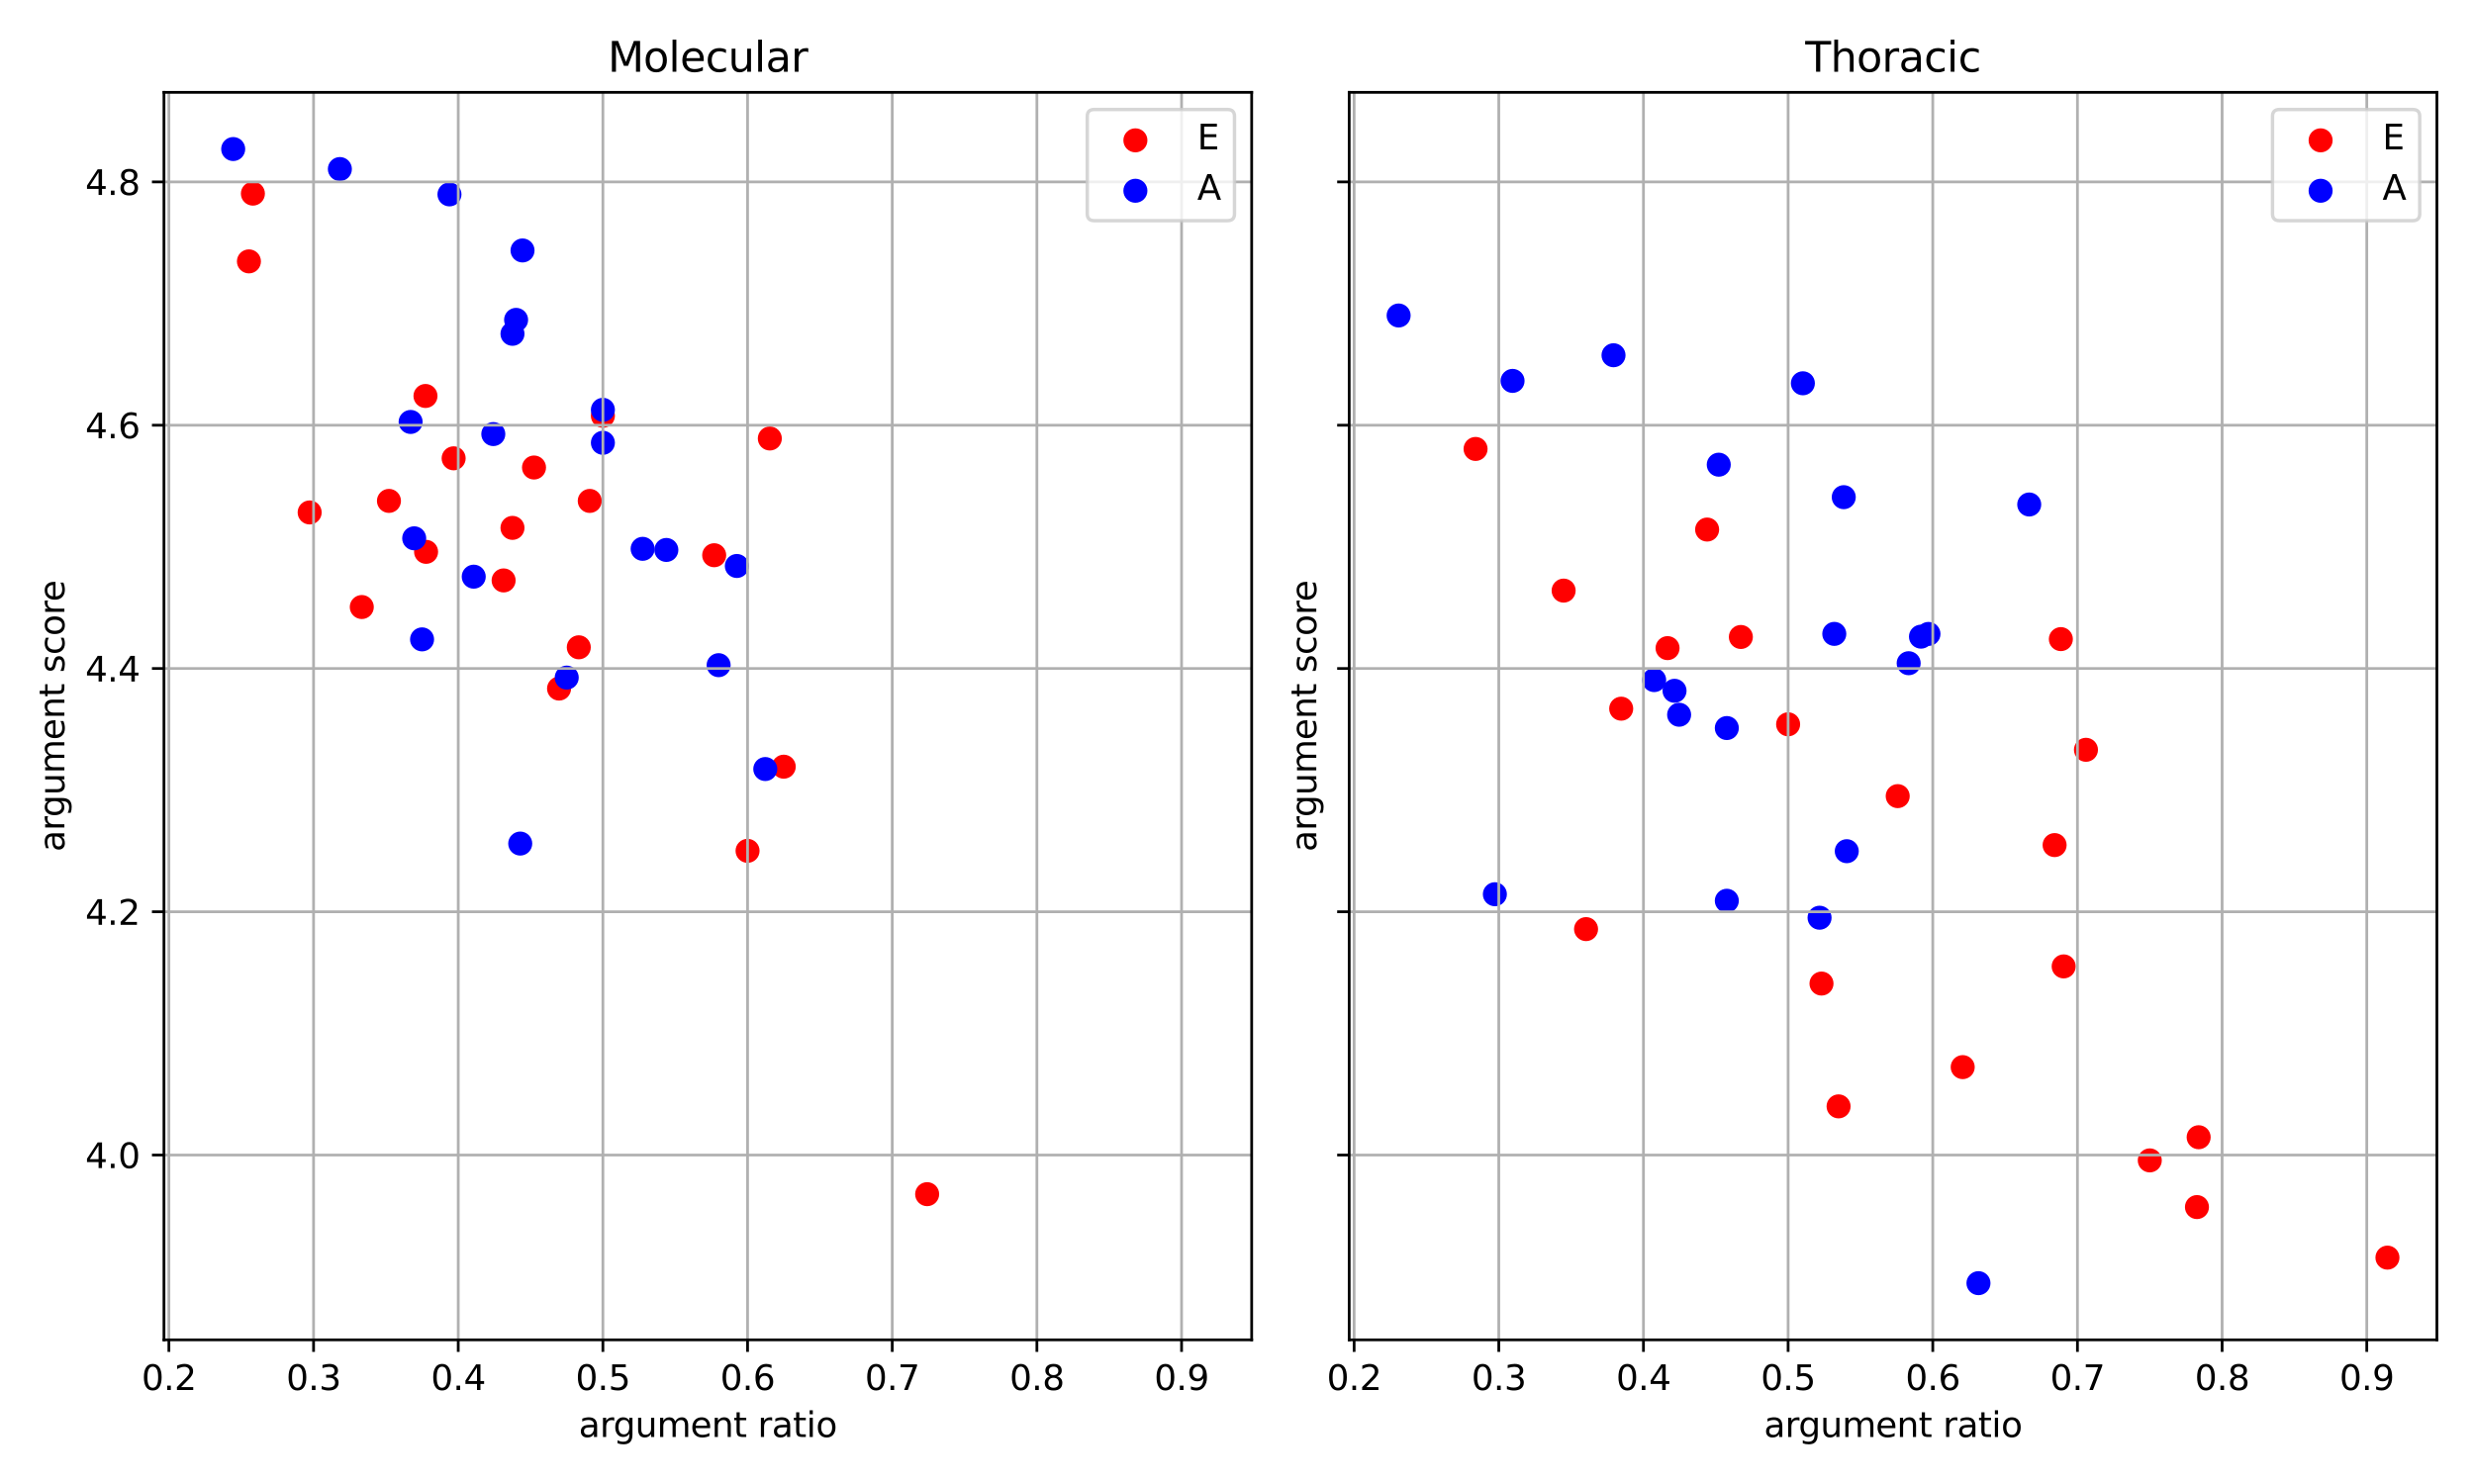 <?xml version="1.0" encoding="utf-8" standalone="no"?>
<!DOCTYPE svg PUBLIC "-//W3C//DTD SVG 1.1//EN"
  "http://www.w3.org/Graphics/SVG/1.1/DTD/svg11.dtd">
<svg xmlns:xlink="http://www.w3.org/1999/xlink" width="720pt" height="432pt" viewBox="0 0 720 432" xmlns="http://www.w3.org/2000/svg" version="1.1">
 <defs>
  <style type="text/css">*{stroke-linejoin: round; stroke-linecap: butt}</style>
 </defs>
 <g id="figure_1">
  <g id="patch_1">
   <path d="M 0 432 
L 720 432 
L 720 0 
L 0 0 
z
" style="fill: #ffffff"/>
  </g>
  <g id="axes_1">
   <g id="patch_2">
    <path d="M 47.72 390.04 
L 364.27 390.04 
L 364.27 26.88 
L 47.72 26.88 
z
" style="fill: #ffffff"/>
   </g>
   <g id="PathCollection_1">
    <defs>
     <path id="mf323076f69" d="M 0 3 
C 0.796 3 1.559 2.684 2.121 2.121 
C 2.684 1.559 3 0.796 3 0 
C 3 -0.796 2.684 -1.559 2.121 -2.121 
C 1.559 -2.684 0.796 -3 0 -3 
C -0.796 -3 -1.559 -2.684 -2.121 -2.121 
C -2.684 -1.559 -3 -0.796 -3 0 
C -3 0.796 -2.684 1.559 -2.121 2.121 
C -1.559 2.684 -0.796 3 0 3 
z
" style="stroke: #ff0000"/>
    </defs>
    <g clip-path="url(#p9d2ea38467)">
     <use xlink:href="#mf323076f69" x="72.445" y="76.09" style="fill: #ff0000; stroke: #ff0000"/>
     <use xlink:href="#mf323076f69" x="171.632" y="145.82" style="fill: #ff0000; stroke: #ff0000"/>
     <use xlink:href="#mf323076f69" x="113.196" y="145.815" style="fill: #ff0000; stroke: #ff0000"/>
     <use xlink:href="#mf323076f69" x="217.561" y="247.686" style="fill: #ff0000; stroke: #ff0000"/>
     <use xlink:href="#mf323076f69" x="162.702" y="200.447" style="fill: #ff0000; stroke: #ff0000"/>
     <use xlink:href="#mf323076f69" x="146.566" y="168.964" style="fill: #ff0000; stroke: #ff0000"/>
     <use xlink:href="#mf323076f69" x="73.6" y="56.365" style="fill: #ff0000; stroke: #ff0000"/>
     <use xlink:href="#mf323076f69" x="207.846" y="161.629" style="fill: #ff0000; stroke: #ff0000"/>
     <use xlink:href="#mf323076f69" x="224.039" y="127.645" style="fill: #ff0000; stroke: #ff0000"/>
     <use xlink:href="#mf323076f69" x="269.826" y="347.628" style="fill: #ff0000; stroke: #ff0000"/>
     <use xlink:href="#mf323076f69" x="124.002" y="160.643" style="fill: #ff0000; stroke: #ff0000"/>
     <use xlink:href="#mf323076f69" x="132.021" y="133.419" style="fill: #ff0000; stroke: #ff0000"/>
     <use xlink:href="#mf323076f69" x="149.146" y="153.669" style="fill: #ff0000; stroke: #ff0000"/>
     <use xlink:href="#mf323076f69" x="228.087" y="223.187" style="fill: #ff0000; stroke: #ff0000"/>
     <use xlink:href="#mf323076f69" x="155.411" y="136.095" style="fill: #ff0000; stroke: #ff0000"/>
     <use xlink:href="#mf323076f69" x="90.118" y="149.174" style="fill: #ff0000; stroke: #ff0000"/>
     <use xlink:href="#mf323076f69" x="175.46" y="121.04" style="fill: #ff0000; stroke: #ff0000"/>
     <use xlink:href="#mf323076f69" x="123.825" y="115.27" style="fill: #ff0000; stroke: #ff0000"/>
     <use xlink:href="#mf323076f69" x="105.29" y="176.71" style="fill: #ff0000; stroke: #ff0000"/>
     <use xlink:href="#mf323076f69" x="168.443" y="188.433" style="fill: #ff0000; stroke: #ff0000"/>
    </g>
   </g>
   <g id="PathCollection_2">
    <defs>
     <path id="mbb4c4a9ff7" d="M 0 3 
C 0.796 3 1.559 2.684 2.121 2.121 
C 2.684 1.559 3 0.796 3 0 
C 3 -0.796 2.684 -1.559 2.121 -2.121 
C 1.559 -2.684 0.796 -3 0 -3 
C -0.796 -3 -1.559 -2.684 -2.121 -2.121 
C -2.684 -1.559 -3 -0.796 -3 0 
C -3 0.796 -2.684 1.559 -2.121 2.121 
C -1.559 2.684 -0.796 3 0 3 
z
" style="stroke: #0000ff"/>
    </defs>
    <g clip-path="url(#p9d2ea38467)">
     <use xlink:href="#mbb4c4a9ff7" x="209.141" y="193.635" style="fill: #0000ff; stroke: #0000ff"/>
     <use xlink:href="#mbb4c4a9ff7" x="137.869" y="167.873" style="fill: #0000ff; stroke: #0000ff"/>
     <use xlink:href="#mbb4c4a9ff7" x="222.717" y="223.871" style="fill: #0000ff; stroke: #0000ff"/>
     <use xlink:href="#mbb4c4a9ff7" x="150.199" y="93.116" style="fill: #0000ff; stroke: #0000ff"/>
     <use xlink:href="#mbb4c4a9ff7" x="152.07" y="72.908" style="fill: #0000ff; stroke: #0000ff"/>
     <use xlink:href="#mbb4c4a9ff7" x="122.832" y="186.126" style="fill: #0000ff; stroke: #0000ff"/>
     <use xlink:href="#mbb4c4a9ff7" x="149.146" y="97.176" style="fill: #0000ff; stroke: #0000ff"/>
     <use xlink:href="#mbb4c4a9ff7" x="98.911" y="49.21" style="fill: #0000ff; stroke: #0000ff"/>
     <use xlink:href="#mbb4c4a9ff7" x="119.502" y="122.832" style="fill: #0000ff; stroke: #0000ff"/>
     <use xlink:href="#mbb4c4a9ff7" x="193.925" y="160.093" style="fill: #0000ff; stroke: #0000ff"/>
     <use xlink:href="#mbb4c4a9ff7" x="175.46" y="128.9" style="fill: #0000ff; stroke: #0000ff"/>
     <use xlink:href="#mbb4c4a9ff7" x="130.806" y="56.585" style="fill: #0000ff; stroke: #0000ff"/>
     <use xlink:href="#mbb4c4a9ff7" x="67.866" y="43.387" style="fill: #0000ff; stroke: #0000ff"/>
     <use xlink:href="#mbb4c4a9ff7" x="151.401" y="245.568" style="fill: #0000ff; stroke: #0000ff"/>
     <use xlink:href="#mbb4c4a9ff7" x="214.443" y="164.762" style="fill: #0000ff; stroke: #0000ff"/>
     <use xlink:href="#mbb4c4a9ff7" x="187.026" y="159.766" style="fill: #0000ff; stroke: #0000ff"/>
     <use xlink:href="#mbb4c4a9ff7" x="143.564" y="126.363" style="fill: #0000ff; stroke: #0000ff"/>
     <use xlink:href="#mbb4c4a9ff7" x="175.46" y="119.301" style="fill: #0000ff; stroke: #0000ff"/>
     <use xlink:href="#mbb4c4a9ff7" x="164.934" y="197.251" style="fill: #0000ff; stroke: #0000ff"/>
     <use xlink:href="#mbb4c4a9ff7" x="120.544" y="156.705" style="fill: #0000ff; stroke: #0000ff"/>
    </g>
   </g>
   <g id="matplotlib.axis_1">
    <g id="xtick_1">
     <g id="line2d_1">
      <path d="M 49.154 390.04 
L 49.154 26.88 
" clip-path="url(#p9d2ea38467)" style="fill: none; stroke: #b0b0b0; stroke-width: 0.8; stroke-linecap: square"/>
     </g>
     <g id="line2d_2">
      <defs>
       <path id="m415715862a" d="M 0 0 
L 0 3.5 
" style="stroke: #000000; stroke-width: 0.8"/>
      </defs>
      <g>
       <use xlink:href="#m415715862a" x="49.154" y="390.04" style="stroke: #000000; stroke-width: 0.8"/>
      </g>
     </g>
     <g id="text_1">
      <!-- 0.2 -->
      <g transform="translate(41.203 404.638) scale(0.1 -0.1)">
       <defs>
        <path id="DejaVuSans-30" d="M 2034 4250 
Q 1547 4250 1301 3770 
Q 1056 3291 1056 2328 
Q 1056 1369 1301 889 
Q 1547 409 2034 409 
Q 2525 409 2770 889 
Q 3016 1369 3016 2328 
Q 3016 3291 2770 3770 
Q 2525 4250 2034 4250 
z
M 2034 4750 
Q 2819 4750 3233 4129 
Q 3647 3509 3647 2328 
Q 3647 1150 3233 529 
Q 2819 -91 2034 -91 
Q 1250 -91 836 529 
Q 422 1150 422 2328 
Q 422 3509 836 4129 
Q 1250 4750 2034 4750 
z
" transform="scale(0.016)"/>
        <path id="DejaVuSans-2e" d="M 684 794 
L 1344 794 
L 1344 0 
L 684 0 
L 684 794 
z
" transform="scale(0.016)"/>
        <path id="DejaVuSans-32" d="M 1228 531 
L 3431 531 
L 3431 0 
L 469 0 
L 469 531 
Q 828 903 1448 1529 
Q 2069 2156 2228 2338 
Q 2531 2678 2651 2914 
Q 2772 3150 2772 3378 
Q 2772 3750 2511 3984 
Q 2250 4219 1831 4219 
Q 1534 4219 1204 4116 
Q 875 4013 500 3803 
L 500 4441 
Q 881 4594 1212 4672 
Q 1544 4750 1819 4750 
Q 2544 4750 2975 4387 
Q 3406 4025 3406 3419 
Q 3406 3131 3298 2873 
Q 3191 2616 2906 2266 
Q 2828 2175 2409 1742 
Q 1991 1309 1228 531 
z
" transform="scale(0.016)"/>
       </defs>
       <use xlink:href="#DejaVuSans-30"/>
       <use xlink:href="#DejaVuSans-2e" transform="translate(63.623 0)"/>
       <use xlink:href="#DejaVuSans-32" transform="translate(95.41 0)"/>
      </g>
     </g>
    </g>
    <g id="xtick_2">
     <g id="line2d_3">
      <path d="M 91.256 390.04 
L 91.256 26.88 
" clip-path="url(#p9d2ea38467)" style="fill: none; stroke: #b0b0b0; stroke-width: 0.8; stroke-linecap: square"/>
     </g>
     <g id="line2d_4">
      <g>
       <use xlink:href="#m415715862a" x="91.256" y="390.04" style="stroke: #000000; stroke-width: 0.8"/>
      </g>
     </g>
     <g id="text_2">
      <!-- 0.3 -->
      <g transform="translate(83.304 404.638) scale(0.1 -0.1)">
       <defs>
        <path id="DejaVuSans-33" d="M 2597 2516 
Q 3050 2419 3304 2112 
Q 3559 1806 3559 1356 
Q 3559 666 3084 287 
Q 2609 -91 1734 -91 
Q 1441 -91 1130 -33 
Q 819 25 488 141 
L 488 750 
Q 750 597 1062 519 
Q 1375 441 1716 441 
Q 2309 441 2620 675 
Q 2931 909 2931 1356 
Q 2931 1769 2642 2001 
Q 2353 2234 1838 2234 
L 1294 2234 
L 1294 2753 
L 1863 2753 
Q 2328 2753 2575 2939 
Q 2822 3125 2822 3475 
Q 2822 3834 2567 4026 
Q 2313 4219 1838 4219 
Q 1578 4219 1281 4162 
Q 984 4106 628 3988 
L 628 4550 
Q 988 4650 1302 4700 
Q 1616 4750 1894 4750 
Q 2613 4750 3031 4423 
Q 3450 4097 3450 3541 
Q 3450 3153 3228 2886 
Q 3006 2619 2597 2516 
z
" transform="scale(0.016)"/>
       </defs>
       <use xlink:href="#DejaVuSans-30"/>
       <use xlink:href="#DejaVuSans-2e" transform="translate(63.623 0)"/>
       <use xlink:href="#DejaVuSans-33" transform="translate(95.41 0)"/>
      </g>
     </g>
    </g>
    <g id="xtick_3">
     <g id="line2d_5">
      <path d="M 133.358 390.04 
L 133.358 26.88 
" clip-path="url(#p9d2ea38467)" style="fill: none; stroke: #b0b0b0; stroke-width: 0.8; stroke-linecap: square"/>
     </g>
     <g id="line2d_6">
      <g>
       <use xlink:href="#m415715862a" x="133.358" y="390.04" style="stroke: #000000; stroke-width: 0.8"/>
      </g>
     </g>
     <g id="text_3">
      <!-- 0.4 -->
      <g transform="translate(125.406 404.638) scale(0.1 -0.1)">
       <defs>
        <path id="DejaVuSans-34" d="M 2419 4116 
L 825 1625 
L 2419 1625 
L 2419 4116 
z
M 2253 4666 
L 3047 4666 
L 3047 1625 
L 3713 1625 
L 3713 1100 
L 3047 1100 
L 3047 0 
L 2419 0 
L 2419 1100 
L 313 1100 
L 313 1709 
L 2253 4666 
z
" transform="scale(0.016)"/>
       </defs>
       <use xlink:href="#DejaVuSans-30"/>
       <use xlink:href="#DejaVuSans-2e" transform="translate(63.623 0)"/>
       <use xlink:href="#DejaVuSans-34" transform="translate(95.41 0)"/>
      </g>
     </g>
    </g>
    <g id="xtick_4">
     <g id="line2d_7">
      <path d="M 175.46 390.04 
L 175.46 26.88 
" clip-path="url(#p9d2ea38467)" style="fill: none; stroke: #b0b0b0; stroke-width: 0.8; stroke-linecap: square"/>
     </g>
     <g id="line2d_8">
      <g>
       <use xlink:href="#m415715862a" x="175.46" y="390.04" style="stroke: #000000; stroke-width: 0.8"/>
      </g>
     </g>
     <g id="text_4">
      <!-- 0.5 -->
      <g transform="translate(167.508 404.638) scale(0.1 -0.1)">
       <defs>
        <path id="DejaVuSans-35" d="M 691 4666 
L 3169 4666 
L 3169 4134 
L 1269 4134 
L 1269 2991 
Q 1406 3038 1543 3061 
Q 1681 3084 1819 3084 
Q 2600 3084 3056 2656 
Q 3513 2228 3513 1497 
Q 3513 744 3044 326 
Q 2575 -91 1722 -91 
Q 1428 -91 1123 -41 
Q 819 9 494 109 
L 494 744 
Q 775 591 1075 516 
Q 1375 441 1709 441 
Q 2250 441 2565 725 
Q 2881 1009 2881 1497 
Q 2881 1984 2565 2268 
Q 2250 2553 1709 2553 
Q 1456 2553 1204 2497 
Q 953 2441 691 2322 
L 691 4666 
z
" transform="scale(0.016)"/>
       </defs>
       <use xlink:href="#DejaVuSans-30"/>
       <use xlink:href="#DejaVuSans-2e" transform="translate(63.623 0)"/>
       <use xlink:href="#DejaVuSans-35" transform="translate(95.41 0)"/>
      </g>
     </g>
    </g>
    <g id="xtick_5">
     <g id="line2d_9">
      <path d="M 217.561 390.04 
L 217.561 26.88 
" clip-path="url(#p9d2ea38467)" style="fill: none; stroke: #b0b0b0; stroke-width: 0.8; stroke-linecap: square"/>
     </g>
     <g id="line2d_10">
      <g>
       <use xlink:href="#m415715862a" x="217.561" y="390.04" style="stroke: #000000; stroke-width: 0.8"/>
      </g>
     </g>
     <g id="text_5">
      <!-- 0.6 -->
      <g transform="translate(209.61 404.638) scale(0.1 -0.1)">
       <defs>
        <path id="DejaVuSans-36" d="M 2113 2584 
Q 1688 2584 1439 2293 
Q 1191 2003 1191 1497 
Q 1191 994 1439 701 
Q 1688 409 2113 409 
Q 2538 409 2786 701 
Q 3034 994 3034 1497 
Q 3034 2003 2786 2293 
Q 2538 2584 2113 2584 
z
M 3366 4563 
L 3366 3988 
Q 3128 4100 2886 4159 
Q 2644 4219 2406 4219 
Q 1781 4219 1451 3797 
Q 1122 3375 1075 2522 
Q 1259 2794 1537 2939 
Q 1816 3084 2150 3084 
Q 2853 3084 3261 2657 
Q 3669 2231 3669 1497 
Q 3669 778 3244 343 
Q 2819 -91 2113 -91 
Q 1303 -91 875 529 
Q 447 1150 447 2328 
Q 447 3434 972 4092 
Q 1497 4750 2381 4750 
Q 2619 4750 2861 4703 
Q 3103 4656 3366 4563 
z
" transform="scale(0.016)"/>
       </defs>
       <use xlink:href="#DejaVuSans-30"/>
       <use xlink:href="#DejaVuSans-2e" transform="translate(63.623 0)"/>
       <use xlink:href="#DejaVuSans-36" transform="translate(95.41 0)"/>
      </g>
     </g>
    </g>
    <g id="xtick_6">
     <g id="line2d_11">
      <path d="M 259.663 390.04 
L 259.663 26.88 
" clip-path="url(#p9d2ea38467)" style="fill: none; stroke: #b0b0b0; stroke-width: 0.8; stroke-linecap: square"/>
     </g>
     <g id="line2d_12">
      <g>
       <use xlink:href="#m415715862a" x="259.663" y="390.04" style="stroke: #000000; stroke-width: 0.8"/>
      </g>
     </g>
     <g id="text_6">
      <!-- 0.7 -->
      <g transform="translate(251.712 404.638) scale(0.1 -0.1)">
       <defs>
        <path id="DejaVuSans-37" d="M 525 4666 
L 3525 4666 
L 3525 4397 
L 1831 0 
L 1172 0 
L 2766 4134 
L 525 4134 
L 525 4666 
z
" transform="scale(0.016)"/>
       </defs>
       <use xlink:href="#DejaVuSans-30"/>
       <use xlink:href="#DejaVuSans-2e" transform="translate(63.623 0)"/>
       <use xlink:href="#DejaVuSans-37" transform="translate(95.41 0)"/>
      </g>
     </g>
    </g>
    <g id="xtick_7">
     <g id="line2d_13">
      <path d="M 301.765 390.04 
L 301.765 26.88 
" clip-path="url(#p9d2ea38467)" style="fill: none; stroke: #b0b0b0; stroke-width: 0.8; stroke-linecap: square"/>
     </g>
     <g id="line2d_14">
      <g>
       <use xlink:href="#m415715862a" x="301.765" y="390.04" style="stroke: #000000; stroke-width: 0.8"/>
      </g>
     </g>
     <g id="text_7">
      <!-- 0.8 -->
      <g transform="translate(293.813 404.638) scale(0.1 -0.1)">
       <defs>
        <path id="DejaVuSans-38" d="M 2034 2216 
Q 1584 2216 1326 1975 
Q 1069 1734 1069 1313 
Q 1069 891 1326 650 
Q 1584 409 2034 409 
Q 2484 409 2743 651 
Q 3003 894 3003 1313 
Q 3003 1734 2745 1975 
Q 2488 2216 2034 2216 
z
M 1403 2484 
Q 997 2584 770 2862 
Q 544 3141 544 3541 
Q 544 4100 942 4425 
Q 1341 4750 2034 4750 
Q 2731 4750 3128 4425 
Q 3525 4100 3525 3541 
Q 3525 3141 3298 2862 
Q 3072 2584 2669 2484 
Q 3125 2378 3379 2068 
Q 3634 1759 3634 1313 
Q 3634 634 3220 271 
Q 2806 -91 2034 -91 
Q 1263 -91 848 271 
Q 434 634 434 1313 
Q 434 1759 690 2068 
Q 947 2378 1403 2484 
z
M 1172 3481 
Q 1172 3119 1398 2916 
Q 1625 2713 2034 2713 
Q 2441 2713 2670 2916 
Q 2900 3119 2900 3481 
Q 2900 3844 2670 4047 
Q 2441 4250 2034 4250 
Q 1625 4250 1398 4047 
Q 1172 3844 1172 3481 
z
" transform="scale(0.016)"/>
       </defs>
       <use xlink:href="#DejaVuSans-30"/>
       <use xlink:href="#DejaVuSans-2e" transform="translate(63.623 0)"/>
       <use xlink:href="#DejaVuSans-38" transform="translate(95.41 0)"/>
      </g>
     </g>
    </g>
    <g id="xtick_8">
     <g id="line2d_15">
      <path d="M 343.867 390.04 
L 343.867 26.88 
" clip-path="url(#p9d2ea38467)" style="fill: none; stroke: #b0b0b0; stroke-width: 0.8; stroke-linecap: square"/>
     </g>
     <g id="line2d_16">
      <g>
       <use xlink:href="#m415715862a" x="343.867" y="390.04" style="stroke: #000000; stroke-width: 0.8"/>
      </g>
     </g>
     <g id="text_8">
      <!-- 0.9 -->
      <g transform="translate(335.915 404.638) scale(0.1 -0.1)">
       <defs>
        <path id="DejaVuSans-39" d="M 703 97 
L 703 672 
Q 941 559 1184 500 
Q 1428 441 1663 441 
Q 2288 441 2617 861 
Q 2947 1281 2994 2138 
Q 2813 1869 2534 1725 
Q 2256 1581 1919 1581 
Q 1219 1581 811 2004 
Q 403 2428 403 3163 
Q 403 3881 828 4315 
Q 1253 4750 1959 4750 
Q 2769 4750 3195 4129 
Q 3622 3509 3622 2328 
Q 3622 1225 3098 567 
Q 2575 -91 1691 -91 
Q 1453 -91 1209 -44 
Q 966 3 703 97 
z
M 1959 2075 
Q 2384 2075 2632 2365 
Q 2881 2656 2881 3163 
Q 2881 3666 2632 3958 
Q 2384 4250 1959 4250 
Q 1534 4250 1286 3958 
Q 1038 3666 1038 3163 
Q 1038 2656 1286 2365 
Q 1534 2075 1959 2075 
z
" transform="scale(0.016)"/>
       </defs>
       <use xlink:href="#DejaVuSans-30"/>
       <use xlink:href="#DejaVuSans-2e" transform="translate(63.623 0)"/>
       <use xlink:href="#DejaVuSans-39" transform="translate(95.41 0)"/>
      </g>
     </g>
    </g>
    <g id="text_9">
     <!-- argument ratio -->
     <g transform="translate(168.427 418.317) scale(0.1 -0.1)">
      <defs>
       <path id="DejaVuSans-61" d="M 2194 1759 
Q 1497 1759 1228 1600 
Q 959 1441 959 1056 
Q 959 750 1161 570 
Q 1363 391 1709 391 
Q 2188 391 2477 730 
Q 2766 1069 2766 1631 
L 2766 1759 
L 2194 1759 
z
M 3341 1997 
L 3341 0 
L 2766 0 
L 2766 531 
Q 2569 213 2275 61 
Q 1981 -91 1556 -91 
Q 1019 -91 701 211 
Q 384 513 384 1019 
Q 384 1609 779 1909 
Q 1175 2209 1959 2209 
L 2766 2209 
L 2766 2266 
Q 2766 2663 2505 2880 
Q 2244 3097 1772 3097 
Q 1472 3097 1187 3025 
Q 903 2953 641 2809 
L 641 3341 
Q 956 3463 1253 3523 
Q 1550 3584 1831 3584 
Q 2591 3584 2966 3190 
Q 3341 2797 3341 1997 
z
" transform="scale(0.016)"/>
       <path id="DejaVuSans-72" d="M 2631 2963 
Q 2534 3019 2420 3045 
Q 2306 3072 2169 3072 
Q 1681 3072 1420 2755 
Q 1159 2438 1159 1844 
L 1159 0 
L 581 0 
L 581 3500 
L 1159 3500 
L 1159 2956 
Q 1341 3275 1631 3429 
Q 1922 3584 2338 3584 
Q 2397 3584 2469 3576 
Q 2541 3569 2628 3553 
L 2631 2963 
z
" transform="scale(0.016)"/>
       <path id="DejaVuSans-67" d="M 2906 1791 
Q 2906 2416 2648 2759 
Q 2391 3103 1925 3103 
Q 1463 3103 1205 2759 
Q 947 2416 947 1791 
Q 947 1169 1205 825 
Q 1463 481 1925 481 
Q 2391 481 2648 825 
Q 2906 1169 2906 1791 
z
M 3481 434 
Q 3481 -459 3084 -895 
Q 2688 -1331 1869 -1331 
Q 1566 -1331 1297 -1286 
Q 1028 -1241 775 -1147 
L 775 -588 
Q 1028 -725 1275 -790 
Q 1522 -856 1778 -856 
Q 2344 -856 2625 -561 
Q 2906 -266 2906 331 
L 2906 616 
Q 2728 306 2450 153 
Q 2172 0 1784 0 
Q 1141 0 747 490 
Q 353 981 353 1791 
Q 353 2603 747 3093 
Q 1141 3584 1784 3584 
Q 2172 3584 2450 3431 
Q 2728 3278 2906 2969 
L 2906 3500 
L 3481 3500 
L 3481 434 
z
" transform="scale(0.016)"/>
       <path id="DejaVuSans-75" d="M 544 1381 
L 544 3500 
L 1119 3500 
L 1119 1403 
Q 1119 906 1312 657 
Q 1506 409 1894 409 
Q 2359 409 2629 706 
Q 2900 1003 2900 1516 
L 2900 3500 
L 3475 3500 
L 3475 0 
L 2900 0 
L 2900 538 
Q 2691 219 2414 64 
Q 2138 -91 1772 -91 
Q 1169 -91 856 284 
Q 544 659 544 1381 
z
M 1991 3584 
L 1991 3584 
z
" transform="scale(0.016)"/>
       <path id="DejaVuSans-6d" d="M 3328 2828 
Q 3544 3216 3844 3400 
Q 4144 3584 4550 3584 
Q 5097 3584 5394 3201 
Q 5691 2819 5691 2113 
L 5691 0 
L 5113 0 
L 5113 2094 
Q 5113 2597 4934 2840 
Q 4756 3084 4391 3084 
Q 3944 3084 3684 2787 
Q 3425 2491 3425 1978 
L 3425 0 
L 2847 0 
L 2847 2094 
Q 2847 2600 2669 2842 
Q 2491 3084 2119 3084 
Q 1678 3084 1418 2786 
Q 1159 2488 1159 1978 
L 1159 0 
L 581 0 
L 581 3500 
L 1159 3500 
L 1159 2956 
Q 1356 3278 1631 3431 
Q 1906 3584 2284 3584 
Q 2666 3584 2933 3390 
Q 3200 3197 3328 2828 
z
" transform="scale(0.016)"/>
       <path id="DejaVuSans-65" d="M 3597 1894 
L 3597 1613 
L 953 1613 
Q 991 1019 1311 708 
Q 1631 397 2203 397 
Q 2534 397 2845 478 
Q 3156 559 3463 722 
L 3463 178 
Q 3153 47 2828 -22 
Q 2503 -91 2169 -91 
Q 1331 -91 842 396 
Q 353 884 353 1716 
Q 353 2575 817 3079 
Q 1281 3584 2069 3584 
Q 2775 3584 3186 3129 
Q 3597 2675 3597 1894 
z
M 3022 2063 
Q 3016 2534 2758 2815 
Q 2500 3097 2075 3097 
Q 1594 3097 1305 2825 
Q 1016 2553 972 2059 
L 3022 2063 
z
" transform="scale(0.016)"/>
       <path id="DejaVuSans-6e" d="M 3513 2113 
L 3513 0 
L 2938 0 
L 2938 2094 
Q 2938 2591 2744 2837 
Q 2550 3084 2163 3084 
Q 1697 3084 1428 2787 
Q 1159 2491 1159 1978 
L 1159 0 
L 581 0 
L 581 3500 
L 1159 3500 
L 1159 2956 
Q 1366 3272 1645 3428 
Q 1925 3584 2291 3584 
Q 2894 3584 3203 3211 
Q 3513 2838 3513 2113 
z
" transform="scale(0.016)"/>
       <path id="DejaVuSans-74" d="M 1172 4494 
L 1172 3500 
L 2356 3500 
L 2356 3053 
L 1172 3053 
L 1172 1153 
Q 1172 725 1289 603 
Q 1406 481 1766 481 
L 2356 481 
L 2356 0 
L 1766 0 
Q 1100 0 847 248 
Q 594 497 594 1153 
L 594 3053 
L 172 3053 
L 172 3500 
L 594 3500 
L 594 4494 
L 1172 4494 
z
" transform="scale(0.016)"/>
       <path id="DejaVuSans-20" transform="scale(0.016)"/>
       <path id="DejaVuSans-69" d="M 603 3500 
L 1178 3500 
L 1178 0 
L 603 0 
L 603 3500 
z
M 603 4863 
L 1178 4863 
L 1178 4134 
L 603 4134 
L 603 4863 
z
" transform="scale(0.016)"/>
       <path id="DejaVuSans-6f" d="M 1959 3097 
Q 1497 3097 1228 2736 
Q 959 2375 959 1747 
Q 959 1119 1226 758 
Q 1494 397 1959 397 
Q 2419 397 2687 759 
Q 2956 1122 2956 1747 
Q 2956 2369 2687 2733 
Q 2419 3097 1959 3097 
z
M 1959 3584 
Q 2709 3584 3137 3096 
Q 3566 2609 3566 1747 
Q 3566 888 3137 398 
Q 2709 -91 1959 -91 
Q 1206 -91 779 398 
Q 353 888 353 1747 
Q 353 2609 779 3096 
Q 1206 3584 1959 3584 
z
" transform="scale(0.016)"/>
      </defs>
      <use xlink:href="#DejaVuSans-61"/>
      <use xlink:href="#DejaVuSans-72" transform="translate(61.279 0)"/>
      <use xlink:href="#DejaVuSans-67" transform="translate(100.643 0)"/>
      <use xlink:href="#DejaVuSans-75" transform="translate(164.119 0)"/>
      <use xlink:href="#DejaVuSans-6d" transform="translate(227.498 0)"/>
      <use xlink:href="#DejaVuSans-65" transform="translate(324.91 0)"/>
      <use xlink:href="#DejaVuSans-6e" transform="translate(386.434 0)"/>
      <use xlink:href="#DejaVuSans-74" transform="translate(449.812 0)"/>
      <use xlink:href="#DejaVuSans-20" transform="translate(489.021 0)"/>
      <use xlink:href="#DejaVuSans-72" transform="translate(520.809 0)"/>
      <use xlink:href="#DejaVuSans-61" transform="translate(561.922 0)"/>
      <use xlink:href="#DejaVuSans-74" transform="translate(623.201 0)"/>
      <use xlink:href="#DejaVuSans-69" transform="translate(662.41 0)"/>
      <use xlink:href="#DejaVuSans-6f" transform="translate(690.193 0)"/>
     </g>
    </g>
   </g>
   <g id="matplotlib.axis_2">
    <g id="ytick_1">
     <g id="line2d_17">
      <path d="M 47.72 336.239 
L 364.27 336.239 
" clip-path="url(#p9d2ea38467)" style="fill: none; stroke: #b0b0b0; stroke-width: 0.8; stroke-linecap: square"/>
     </g>
     <g id="line2d_18">
      <defs>
       <path id="m167df33aac" d="M 0 0 
L -3.5 0 
" style="stroke: #000000; stroke-width: 0.8"/>
      </defs>
      <g>
       <use xlink:href="#m167df33aac" x="47.72" y="336.239" style="stroke: #000000; stroke-width: 0.8"/>
      </g>
     </g>
     <g id="text_10">
      <!-- 4.0 -->
      <g transform="translate(24.817 340.038) scale(0.1 -0.1)">
       <use xlink:href="#DejaVuSans-34"/>
       <use xlink:href="#DejaVuSans-2e" transform="translate(63.623 0)"/>
       <use xlink:href="#DejaVuSans-30" transform="translate(95.41 0)"/>
      </g>
     </g>
    </g>
    <g id="ytick_2">
     <g id="line2d_19">
      <path d="M 47.72 265.419 
L 364.27 265.419 
" clip-path="url(#p9d2ea38467)" style="fill: none; stroke: #b0b0b0; stroke-width: 0.8; stroke-linecap: square"/>
     </g>
     <g id="line2d_20">
      <g>
       <use xlink:href="#m167df33aac" x="47.72" y="265.419" style="stroke: #000000; stroke-width: 0.8"/>
      </g>
     </g>
     <g id="text_11">
      <!-- 4.2 -->
      <g transform="translate(24.817 269.218) scale(0.1 -0.1)">
       <use xlink:href="#DejaVuSans-34"/>
       <use xlink:href="#DejaVuSans-2e" transform="translate(63.623 0)"/>
       <use xlink:href="#DejaVuSans-32" transform="translate(95.41 0)"/>
      </g>
     </g>
    </g>
    <g id="ytick_3">
     <g id="line2d_21">
      <path d="M 47.72 194.599 
L 364.27 194.599 
" clip-path="url(#p9d2ea38467)" style="fill: none; stroke: #b0b0b0; stroke-width: 0.8; stroke-linecap: square"/>
     </g>
     <g id="line2d_22">
      <g>
       <use xlink:href="#m167df33aac" x="47.72" y="194.599" style="stroke: #000000; stroke-width: 0.8"/>
      </g>
     </g>
     <g id="text_12">
      <!-- 4.4 -->
      <g transform="translate(24.817 198.398) scale(0.1 -0.1)">
       <use xlink:href="#DejaVuSans-34"/>
       <use xlink:href="#DejaVuSans-2e" transform="translate(63.623 0)"/>
       <use xlink:href="#DejaVuSans-34" transform="translate(95.41 0)"/>
      </g>
     </g>
    </g>
    <g id="ytick_4">
     <g id="line2d_23">
      <path d="M 47.72 123.779 
L 364.27 123.779 
" clip-path="url(#p9d2ea38467)" style="fill: none; stroke: #b0b0b0; stroke-width: 0.8; stroke-linecap: square"/>
     </g>
     <g id="line2d_24">
      <g>
       <use xlink:href="#m167df33aac" x="47.72" y="123.779" style="stroke: #000000; stroke-width: 0.8"/>
      </g>
     </g>
     <g id="text_13">
      <!-- 4.6 -->
      <g transform="translate(24.817 127.578) scale(0.1 -0.1)">
       <use xlink:href="#DejaVuSans-34"/>
       <use xlink:href="#DejaVuSans-2e" transform="translate(63.623 0)"/>
       <use xlink:href="#DejaVuSans-36" transform="translate(95.41 0)"/>
      </g>
     </g>
    </g>
    <g id="ytick_5">
     <g id="line2d_25">
      <path d="M 47.72 52.959 
L 364.27 52.959 
" clip-path="url(#p9d2ea38467)" style="fill: none; stroke: #b0b0b0; stroke-width: 0.8; stroke-linecap: square"/>
     </g>
     <g id="line2d_26">
      <g>
       <use xlink:href="#m167df33aac" x="47.72" y="52.959" style="stroke: #000000; stroke-width: 0.8"/>
      </g>
     </g>
     <g id="text_14">
      <!-- 4.8 -->
      <g transform="translate(24.817 56.758) scale(0.1 -0.1)">
       <use xlink:href="#DejaVuSans-34"/>
       <use xlink:href="#DejaVuSans-2e" transform="translate(63.623 0)"/>
       <use xlink:href="#DejaVuSans-38" transform="translate(95.41 0)"/>
      </g>
     </g>
    </g>
    <g id="text_15">
     <!-- argument score -->
     <g transform="translate(18.737 247.933) rotate(-90) scale(0.1 -0.1)">
      <defs>
       <path id="DejaVuSans-73" d="M 2834 3397 
L 2834 2853 
Q 2591 2978 2328 3040 
Q 2066 3103 1784 3103 
Q 1356 3103 1142 2972 
Q 928 2841 928 2578 
Q 928 2378 1081 2264 
Q 1234 2150 1697 2047 
L 1894 2003 
Q 2506 1872 2764 1633 
Q 3022 1394 3022 966 
Q 3022 478 2636 193 
Q 2250 -91 1575 -91 
Q 1294 -91 989 -36 
Q 684 19 347 128 
L 347 722 
Q 666 556 975 473 
Q 1284 391 1588 391 
Q 1994 391 2212 530 
Q 2431 669 2431 922 
Q 2431 1156 2273 1281 
Q 2116 1406 1581 1522 
L 1381 1569 
Q 847 1681 609 1914 
Q 372 2147 372 2553 
Q 372 3047 722 3315 
Q 1072 3584 1716 3584 
Q 2034 3584 2315 3537 
Q 2597 3491 2834 3397 
z
" transform="scale(0.016)"/>
       <path id="DejaVuSans-63" d="M 3122 3366 
L 3122 2828 
Q 2878 2963 2633 3030 
Q 2388 3097 2138 3097 
Q 1578 3097 1268 2742 
Q 959 2388 959 1747 
Q 959 1106 1268 751 
Q 1578 397 2138 397 
Q 2388 397 2633 464 
Q 2878 531 3122 666 
L 3122 134 
Q 2881 22 2623 -34 
Q 2366 -91 2075 -91 
Q 1284 -91 818 406 
Q 353 903 353 1747 
Q 353 2603 823 3093 
Q 1294 3584 2113 3584 
Q 2378 3584 2631 3529 
Q 2884 3475 3122 3366 
z
" transform="scale(0.016)"/>
      </defs>
      <use xlink:href="#DejaVuSans-61"/>
      <use xlink:href="#DejaVuSans-72" transform="translate(61.279 0)"/>
      <use xlink:href="#DejaVuSans-67" transform="translate(100.643 0)"/>
      <use xlink:href="#DejaVuSans-75" transform="translate(164.119 0)"/>
      <use xlink:href="#DejaVuSans-6d" transform="translate(227.498 0)"/>
      <use xlink:href="#DejaVuSans-65" transform="translate(324.91 0)"/>
      <use xlink:href="#DejaVuSans-6e" transform="translate(386.434 0)"/>
      <use xlink:href="#DejaVuSans-74" transform="translate(449.812 0)"/>
      <use xlink:href="#DejaVuSans-20" transform="translate(489.021 0)"/>
      <use xlink:href="#DejaVuSans-73" transform="translate(520.809 0)"/>
      <use xlink:href="#DejaVuSans-63" transform="translate(572.908 0)"/>
      <use xlink:href="#DejaVuSans-6f" transform="translate(627.889 0)"/>
      <use xlink:href="#DejaVuSans-72" transform="translate(689.07 0)"/>
      <use xlink:href="#DejaVuSans-65" transform="translate(727.934 0)"/>
     </g>
    </g>
   </g>
   <g id="patch_3">
    <path d="M 47.72 390.04 
L 47.72 26.88 
" style="fill: none; stroke: #000000; stroke-width: 0.8; stroke-linejoin: miter; stroke-linecap: square"/>
   </g>
   <g id="patch_4">
    <path d="M 364.27 390.04 
L 364.27 26.88 
" style="fill: none; stroke: #000000; stroke-width: 0.8; stroke-linejoin: miter; stroke-linecap: square"/>
   </g>
   <g id="patch_5">
    <path d="M 47.72 390.04 
L 364.27 390.04 
" style="fill: none; stroke: #000000; stroke-width: 0.8; stroke-linejoin: miter; stroke-linecap: square"/>
   </g>
   <g id="patch_6">
    <path d="M 47.72 26.88 
L 364.27 26.88 
" style="fill: none; stroke: #000000; stroke-width: 0.8; stroke-linejoin: miter; stroke-linecap: square"/>
   </g>
   <g id="text_16">
    <!-- Molecular -->
    <g transform="translate(176.876 20.88) scale(0.12 -0.12)">
     <defs>
      <path id="DejaVuSans-4d" d="M 628 4666 
L 1569 4666 
L 2759 1491 
L 3956 4666 
L 4897 4666 
L 4897 0 
L 4281 0 
L 4281 4097 
L 3078 897 
L 2444 897 
L 1241 4097 
L 1241 0 
L 628 0 
L 628 4666 
z
" transform="scale(0.016)"/>
      <path id="DejaVuSans-6c" d="M 603 4863 
L 1178 4863 
L 1178 0 
L 603 0 
L 603 4863 
z
" transform="scale(0.016)"/>
     </defs>
     <use xlink:href="#DejaVuSans-4d"/>
     <use xlink:href="#DejaVuSans-6f" transform="translate(86.279 0)"/>
     <use xlink:href="#DejaVuSans-6c" transform="translate(147.461 0)"/>
     <use xlink:href="#DejaVuSans-65" transform="translate(175.244 0)"/>
     <use xlink:href="#DejaVuSans-63" transform="translate(236.768 0)"/>
     <use xlink:href="#DejaVuSans-75" transform="translate(291.748 0)"/>
     <use xlink:href="#DejaVuSans-6c" transform="translate(355.127 0)"/>
     <use xlink:href="#DejaVuSans-61" transform="translate(382.91 0)"/>
     <use xlink:href="#DejaVuSans-72" transform="translate(444.189 0)"/>
    </g>
   </g>
   <g id="legend_1">
    <g id="patch_7">
     <path d="M 318.429 64.236 
L 357.27 64.236 
Q 359.27 64.236 359.27 62.236 
L 359.27 33.88 
Q 359.27 31.88 357.27 31.88 
L 318.429 31.88 
Q 316.429 31.88 316.429 33.88 
L 316.429 62.236 
Q 316.429 64.236 318.429 64.236 
z
" style="fill: #ffffff; opacity: 0.8; stroke: #cccccc; stroke-linejoin: miter"/>
    </g>
    <g id="PathCollection_3">
     <g>
      <use xlink:href="#mf323076f69" x="330.429" y="40.853" style="fill: #ff0000; stroke: #ff0000"/>
     </g>
    </g>
    <g id="text_17">
     <!-- E -->
     <g transform="translate(348.429 43.478) scale(0.1 -0.1)">
      <defs>
       <path id="DejaVuSans-45" d="M 628 4666 
L 3578 4666 
L 3578 4134 
L 1259 4134 
L 1259 2753 
L 3481 2753 
L 3481 2222 
L 1259 2222 
L 1259 531 
L 3634 531 
L 3634 0 
L 628 0 
L 628 4666 
z
" transform="scale(0.016)"/>
      </defs>
      <use xlink:href="#DejaVuSans-45"/>
     </g>
    </g>
    <g id="PathCollection_4">
     <g>
      <use xlink:href="#mbb4c4a9ff7" x="330.429" y="55.532" style="fill: #0000ff; stroke: #0000ff"/>
     </g>
    </g>
    <g id="text_18">
     <!-- A -->
     <g transform="translate(348.429 58.157) scale(0.1 -0.1)">
      <defs>
       <path id="DejaVuSans-41" d="M 2188 4044 
L 1331 1722 
L 3047 1722 
L 2188 4044 
z
M 1831 4666 
L 2547 4666 
L 4325 0 
L 3669 0 
L 3244 1197 
L 1141 1197 
L 716 0 
L 50 0 
L 1831 4666 
z
" transform="scale(0.016)"/>
      </defs>
      <use xlink:href="#DejaVuSans-41"/>
     </g>
    </g>
   </g>
  </g>
  <g id="axes_2">
   <g id="patch_8">
    <path d="M 392.65 390.04 
L 709.2 390.04 
L 709.2 26.88 
L 392.65 26.88 
z
" style="fill: #ffffff"/>
   </g>
   <g id="PathCollection_5">
    <g clip-path="url(#p9a52aa973d)">
     <use xlink:href="#mf323076f69" x="639.868" y="331.054" style="fill: #ff0000; stroke: #ff0000"/>
     <use xlink:href="#mf323076f69" x="496.819" y="154.155" style="fill: #ff0000; stroke: #ff0000"/>
     <use xlink:href="#mf323076f69" x="461.583" y="270.469" style="fill: #ff0000; stroke: #ff0000"/>
     <use xlink:href="#mf323076f69" x="535.076" y="322.071" style="fill: #ff0000; stroke: #ff0000"/>
     <use xlink:href="#mf323076f69" x="599.762" y="186.049" style="fill: #ff0000; stroke: #ff0000"/>
     <use xlink:href="#mf323076f69" x="530.105" y="286.32" style="fill: #ff0000; stroke: #ff0000"/>
     <use xlink:href="#mf323076f69" x="455.059" y="171.927" style="fill: #ff0000; stroke: #ff0000"/>
     <use xlink:href="#mf323076f69" x="506.638" y="185.428" style="fill: #ff0000; stroke: #ff0000"/>
     <use xlink:href="#mf323076f69" x="429.429" y="130.689" style="fill: #ff0000; stroke: #ff0000"/>
     <use xlink:href="#mf323076f69" x="520.39" y="210.851" style="fill: #ff0000; stroke: #ff0000"/>
     <use xlink:href="#mf323076f69" x="552.285" y="231.758" style="fill: #ff0000; stroke: #ff0000"/>
     <use xlink:href="#mf323076f69" x="597.946" y="246.009" style="fill: #ff0000; stroke: #ff0000"/>
     <use xlink:href="#mf323076f69" x="607.07" y="218.271" style="fill: #ff0000; stroke: #ff0000"/>
     <use xlink:href="#mf323076f69" x="694.811" y="366.101" style="fill: #ff0000; stroke: #ff0000"/>
     <use xlink:href="#mf323076f69" x="471.811" y="206.299" style="fill: #ff0000; stroke: #ff0000"/>
     <use xlink:href="#mf323076f69" x="625.644" y="337.797" style="fill: #ff0000; stroke: #ff0000"/>
     <use xlink:href="#mf323076f69" x="639.373" y="351.386" style="fill: #ff0000; stroke: #ff0000"/>
     <use xlink:href="#mf323076f69" x="485.305" y="188.672" style="fill: #ff0000; stroke: #ff0000"/>
     <use xlink:href="#mf323076f69" x="600.584" y="281.324" style="fill: #ff0000; stroke: #ff0000"/>
     <use xlink:href="#mf323076f69" x="571.202" y="310.645" style="fill: #ff0000; stroke: #ff0000"/>
    </g>
   </g>
   <g id="PathCollection_6">
    <g clip-path="url(#p9a52aa973d)">
     <use xlink:href="#mbb4c4a9ff7" x="500.204" y="135.271" style="fill: #0000ff; stroke: #0000ff"/>
     <use xlink:href="#mbb4c4a9ff7" x="502.55" y="211.938" style="fill: #0000ff; stroke: #0000ff"/>
     <use xlink:href="#mbb4c4a9ff7" x="537.458" y="247.786" style="fill: #0000ff; stroke: #0000ff"/>
     <use xlink:href="#mbb4c4a9ff7" x="533.826" y="184.527" style="fill: #0000ff; stroke: #0000ff"/>
     <use xlink:href="#mbb4c4a9ff7" x="435.048" y="260.315" style="fill: #0000ff; stroke: #0000ff"/>
     <use xlink:href="#mbb4c4a9ff7" x="561.235" y="184.54" style="fill: #0000ff; stroke: #0000ff"/>
     <use xlink:href="#mbb4c4a9ff7" x="529.542" y="267.154" style="fill: #0000ff; stroke: #0000ff"/>
     <use xlink:href="#mbb4c4a9ff7" x="488.669" y="208.064" style="fill: #0000ff; stroke: #0000ff"/>
     <use xlink:href="#mbb4c4a9ff7" x="590.559" y="146.859" style="fill: #0000ff; stroke: #0000ff"/>
     <use xlink:href="#mbb4c4a9ff7" x="555.474" y="193.065" style="fill: #0000ff; stroke: #0000ff"/>
     <use xlink:href="#mbb4c4a9ff7" x="481.406" y="197.979" style="fill: #0000ff; stroke: #0000ff"/>
     <use xlink:href="#mbb4c4a9ff7" x="559.055" y="185.335" style="fill: #0000ff; stroke: #0000ff"/>
     <use xlink:href="#mbb4c4a9ff7" x="575.787" y="373.533" style="fill: #0000ff; stroke: #0000ff"/>
     <use xlink:href="#mbb4c4a9ff7" x="407.039" y="91.842" style="fill: #0000ff; stroke: #0000ff"/>
     <use xlink:href="#mbb4c4a9ff7" x="536.583" y="144.728" style="fill: #0000ff; stroke: #0000ff"/>
     <use xlink:href="#mbb4c4a9ff7" x="487.334" y="201.093" style="fill: #0000ff; stroke: #0000ff"/>
     <use xlink:href="#mbb4c4a9ff7" x="469.577" y="103.413" style="fill: #0000ff; stroke: #0000ff"/>
     <use xlink:href="#mbb4c4a9ff7" x="440.196" y="110.88" style="fill: #0000ff; stroke: #0000ff"/>
     <use xlink:href="#mbb4c4a9ff7" x="524.686" y="111.577" style="fill: #0000ff; stroke: #0000ff"/>
     <use xlink:href="#mbb4c4a9ff7" x="502.55" y="262.215" style="fill: #0000ff; stroke: #0000ff"/>
    </g>
   </g>
   <g id="matplotlib.axis_3">
    <g id="xtick_9">
     <g id="line2d_27">
      <path d="M 394.084 390.04 
L 394.084 26.88 
" clip-path="url(#p9a52aa973d)" style="fill: none; stroke: #b0b0b0; stroke-width: 0.8; stroke-linecap: square"/>
     </g>
     <g id="line2d_28">
      <g>
       <use xlink:href="#m415715862a" x="394.084" y="390.04" style="stroke: #000000; stroke-width: 0.8"/>
      </g>
     </g>
     <g id="text_19">
      <!-- 0.2 -->
      <g transform="translate(386.133 404.638) scale(0.1 -0.1)">
       <use xlink:href="#DejaVuSans-30"/>
       <use xlink:href="#DejaVuSans-2e" transform="translate(63.623 0)"/>
       <use xlink:href="#DejaVuSans-32" transform="translate(95.41 0)"/>
      </g>
     </g>
    </g>
    <g id="xtick_10">
     <g id="line2d_29">
      <path d="M 436.186 390.04 
L 436.186 26.88 
" clip-path="url(#p9a52aa973d)" style="fill: none; stroke: #b0b0b0; stroke-width: 0.8; stroke-linecap: square"/>
     </g>
     <g id="line2d_30">
      <g>
       <use xlink:href="#m415715862a" x="436.186" y="390.04" style="stroke: #000000; stroke-width: 0.8"/>
      </g>
     </g>
     <g id="text_20">
      <!-- 0.3 -->
      <g transform="translate(428.234 404.638) scale(0.1 -0.1)">
       <use xlink:href="#DejaVuSans-30"/>
       <use xlink:href="#DejaVuSans-2e" transform="translate(63.623 0)"/>
       <use xlink:href="#DejaVuSans-33" transform="translate(95.41 0)"/>
      </g>
     </g>
    </g>
    <g id="xtick_11">
     <g id="line2d_31">
      <path d="M 478.288 390.04 
L 478.288 26.88 
" clip-path="url(#p9a52aa973d)" style="fill: none; stroke: #b0b0b0; stroke-width: 0.8; stroke-linecap: square"/>
     </g>
     <g id="line2d_32">
      <g>
       <use xlink:href="#m415715862a" x="478.288" y="390.04" style="stroke: #000000; stroke-width: 0.8"/>
      </g>
     </g>
     <g id="text_21">
      <!-- 0.4 -->
      <g transform="translate(470.336 404.638) scale(0.1 -0.1)">
       <use xlink:href="#DejaVuSans-30"/>
       <use xlink:href="#DejaVuSans-2e" transform="translate(63.623 0)"/>
       <use xlink:href="#DejaVuSans-34" transform="translate(95.41 0)"/>
      </g>
     </g>
    </g>
    <g id="xtick_12">
     <g id="line2d_33">
      <path d="M 520.39 390.04 
L 520.39 26.88 
" clip-path="url(#p9a52aa973d)" style="fill: none; stroke: #b0b0b0; stroke-width: 0.8; stroke-linecap: square"/>
     </g>
     <g id="line2d_34">
      <g>
       <use xlink:href="#m415715862a" x="520.39" y="390.04" style="stroke: #000000; stroke-width: 0.8"/>
      </g>
     </g>
     <g id="text_22">
      <!-- 0.5 -->
      <g transform="translate(512.438 404.638) scale(0.1 -0.1)">
       <use xlink:href="#DejaVuSans-30"/>
       <use xlink:href="#DejaVuSans-2e" transform="translate(63.623 0)"/>
       <use xlink:href="#DejaVuSans-35" transform="translate(95.41 0)"/>
      </g>
     </g>
    </g>
    <g id="xtick_13">
     <g id="line2d_35">
      <path d="M 562.491 390.04 
L 562.491 26.88 
" clip-path="url(#p9a52aa973d)" style="fill: none; stroke: #b0b0b0; stroke-width: 0.8; stroke-linecap: square"/>
     </g>
     <g id="line2d_36">
      <g>
       <use xlink:href="#m415715862a" x="562.491" y="390.04" style="stroke: #000000; stroke-width: 0.8"/>
      </g>
     </g>
     <g id="text_23">
      <!-- 0.6 -->
      <g transform="translate(554.54 404.638) scale(0.1 -0.1)">
       <use xlink:href="#DejaVuSans-30"/>
       <use xlink:href="#DejaVuSans-2e" transform="translate(63.623 0)"/>
       <use xlink:href="#DejaVuSans-36" transform="translate(95.41 0)"/>
      </g>
     </g>
    </g>
    <g id="xtick_14">
     <g id="line2d_37">
      <path d="M 604.593 390.04 
L 604.593 26.88 
" clip-path="url(#p9a52aa973d)" style="fill: none; stroke: #b0b0b0; stroke-width: 0.8; stroke-linecap: square"/>
     </g>
     <g id="line2d_38">
      <g>
       <use xlink:href="#m415715862a" x="604.593" y="390.04" style="stroke: #000000; stroke-width: 0.8"/>
      </g>
     </g>
     <g id="text_24">
      <!-- 0.7 -->
      <g transform="translate(596.642 404.638) scale(0.1 -0.1)">
       <use xlink:href="#DejaVuSans-30"/>
       <use xlink:href="#DejaVuSans-2e" transform="translate(63.623 0)"/>
       <use xlink:href="#DejaVuSans-37" transform="translate(95.41 0)"/>
      </g>
     </g>
    </g>
    <g id="xtick_15">
     <g id="line2d_39">
      <path d="M 646.695 390.04 
L 646.695 26.88 
" clip-path="url(#p9a52aa973d)" style="fill: none; stroke: #b0b0b0; stroke-width: 0.8; stroke-linecap: square"/>
     </g>
     <g id="line2d_40">
      <g>
       <use xlink:href="#m415715862a" x="646.695" y="390.04" style="stroke: #000000; stroke-width: 0.8"/>
      </g>
     </g>
     <g id="text_25">
      <!-- 0.8 -->
      <g transform="translate(638.743 404.638) scale(0.1 -0.1)">
       <use xlink:href="#DejaVuSans-30"/>
       <use xlink:href="#DejaVuSans-2e" transform="translate(63.623 0)"/>
       <use xlink:href="#DejaVuSans-38" transform="translate(95.41 0)"/>
      </g>
     </g>
    </g>
    <g id="xtick_16">
     <g id="line2d_41">
      <path d="M 688.797 390.04 
L 688.797 26.88 
" clip-path="url(#p9a52aa973d)" style="fill: none; stroke: #b0b0b0; stroke-width: 0.8; stroke-linecap: square"/>
     </g>
     <g id="line2d_42">
      <g>
       <use xlink:href="#m415715862a" x="688.797" y="390.04" style="stroke: #000000; stroke-width: 0.8"/>
      </g>
     </g>
     <g id="text_26">
      <!-- 0.9 -->
      <g transform="translate(680.845 404.638) scale(0.1 -0.1)">
       <use xlink:href="#DejaVuSans-30"/>
       <use xlink:href="#DejaVuSans-2e" transform="translate(63.623 0)"/>
       <use xlink:href="#DejaVuSans-39" transform="translate(95.41 0)"/>
      </g>
     </g>
    </g>
    <g id="text_27">
     <!-- argument ratio -->
     <g transform="translate(513.357 418.317) scale(0.1 -0.1)">
      <use xlink:href="#DejaVuSans-61"/>
      <use xlink:href="#DejaVuSans-72" transform="translate(61.279 0)"/>
      <use xlink:href="#DejaVuSans-67" transform="translate(100.643 0)"/>
      <use xlink:href="#DejaVuSans-75" transform="translate(164.119 0)"/>
      <use xlink:href="#DejaVuSans-6d" transform="translate(227.498 0)"/>
      <use xlink:href="#DejaVuSans-65" transform="translate(324.91 0)"/>
      <use xlink:href="#DejaVuSans-6e" transform="translate(386.434 0)"/>
      <use xlink:href="#DejaVuSans-74" transform="translate(449.812 0)"/>
      <use xlink:href="#DejaVuSans-20" transform="translate(489.021 0)"/>
      <use xlink:href="#DejaVuSans-72" transform="translate(520.809 0)"/>
      <use xlink:href="#DejaVuSans-61" transform="translate(561.922 0)"/>
      <use xlink:href="#DejaVuSans-74" transform="translate(623.201 0)"/>
      <use xlink:href="#DejaVuSans-69" transform="translate(662.41 0)"/>
      <use xlink:href="#DejaVuSans-6f" transform="translate(690.193 0)"/>
     </g>
    </g>
   </g>
   <g id="matplotlib.axis_4">
    <g id="ytick_6">
     <g id="line2d_43">
      <path d="M 392.65 336.239 
L 709.2 336.239 
" clip-path="url(#p9a52aa973d)" style="fill: none; stroke: #b0b0b0; stroke-width: 0.8; stroke-linecap: square"/>
     </g>
     <g id="line2d_44">
      <g>
       <use xlink:href="#m167df33aac" x="392.65" y="336.239" style="stroke: #000000; stroke-width: 0.8"/>
      </g>
     </g>
    </g>
    <g id="ytick_7">
     <g id="line2d_45">
      <path d="M 392.65 265.419 
L 709.2 265.419 
" clip-path="url(#p9a52aa973d)" style="fill: none; stroke: #b0b0b0; stroke-width: 0.8; stroke-linecap: square"/>
     </g>
     <g id="line2d_46">
      <g>
       <use xlink:href="#m167df33aac" x="392.65" y="265.419" style="stroke: #000000; stroke-width: 0.8"/>
      </g>
     </g>
    </g>
    <g id="ytick_8">
     <g id="line2d_47">
      <path d="M 392.65 194.599 
L 709.2 194.599 
" clip-path="url(#p9a52aa973d)" style="fill: none; stroke: #b0b0b0; stroke-width: 0.8; stroke-linecap: square"/>
     </g>
     <g id="line2d_48">
      <g>
       <use xlink:href="#m167df33aac" x="392.65" y="194.599" style="stroke: #000000; stroke-width: 0.8"/>
      </g>
     </g>
    </g>
    <g id="ytick_9">
     <g id="line2d_49">
      <path d="M 392.65 123.779 
L 709.2 123.779 
" clip-path="url(#p9a52aa973d)" style="fill: none; stroke: #b0b0b0; stroke-width: 0.8; stroke-linecap: square"/>
     </g>
     <g id="line2d_50">
      <g>
       <use xlink:href="#m167df33aac" x="392.65" y="123.779" style="stroke: #000000; stroke-width: 0.8"/>
      </g>
     </g>
    </g>
    <g id="ytick_10">
     <g id="line2d_51">
      <path d="M 392.65 52.959 
L 709.2 52.959 
" clip-path="url(#p9a52aa973d)" style="fill: none; stroke: #b0b0b0; stroke-width: 0.8; stroke-linecap: square"/>
     </g>
     <g id="line2d_52">
      <g>
       <use xlink:href="#m167df33aac" x="392.65" y="52.959" style="stroke: #000000; stroke-width: 0.8"/>
      </g>
     </g>
    </g>
    <g id="text_28">
     <!-- argument score -->
     <g transform="translate(383.07 247.933) rotate(-90) scale(0.1 -0.1)">
      <use xlink:href="#DejaVuSans-61"/>
      <use xlink:href="#DejaVuSans-72" transform="translate(61.279 0)"/>
      <use xlink:href="#DejaVuSans-67" transform="translate(100.643 0)"/>
      <use xlink:href="#DejaVuSans-75" transform="translate(164.119 0)"/>
      <use xlink:href="#DejaVuSans-6d" transform="translate(227.498 0)"/>
      <use xlink:href="#DejaVuSans-65" transform="translate(324.91 0)"/>
      <use xlink:href="#DejaVuSans-6e" transform="translate(386.434 0)"/>
      <use xlink:href="#DejaVuSans-74" transform="translate(449.812 0)"/>
      <use xlink:href="#DejaVuSans-20" transform="translate(489.021 0)"/>
      <use xlink:href="#DejaVuSans-73" transform="translate(520.809 0)"/>
      <use xlink:href="#DejaVuSans-63" transform="translate(572.908 0)"/>
      <use xlink:href="#DejaVuSans-6f" transform="translate(627.889 0)"/>
      <use xlink:href="#DejaVuSans-72" transform="translate(689.07 0)"/>
      <use xlink:href="#DejaVuSans-65" transform="translate(727.934 0)"/>
     </g>
    </g>
   </g>
   <g id="patch_9">
    <path d="M 392.65 390.04 
L 392.65 26.88 
" style="fill: none; stroke: #000000; stroke-width: 0.8; stroke-linejoin: miter; stroke-linecap: square"/>
   </g>
   <g id="patch_10">
    <path d="M 709.2 390.04 
L 709.2 26.88 
" style="fill: none; stroke: #000000; stroke-width: 0.8; stroke-linejoin: miter; stroke-linecap: square"/>
   </g>
   <g id="patch_11">
    <path d="M 392.65 390.04 
L 709.2 390.04 
" style="fill: none; stroke: #000000; stroke-width: 0.8; stroke-linejoin: miter; stroke-linecap: square"/>
   </g>
   <g id="patch_12">
    <path d="M 392.65 26.88 
L 709.2 26.88 
" style="fill: none; stroke: #000000; stroke-width: 0.8; stroke-linejoin: miter; stroke-linecap: square"/>
   </g>
   <g id="text_29">
    <!-- Thoracic -->
    <g transform="translate(525.378 20.88) scale(0.12 -0.12)">
     <defs>
      <path id="DejaVuSans-54" d="M -19 4666 
L 3928 4666 
L 3928 4134 
L 2272 4134 
L 2272 0 
L 1638 0 
L 1638 4134 
L -19 4134 
L -19 4666 
z
" transform="scale(0.016)"/>
      <path id="DejaVuSans-68" d="M 3513 2113 
L 3513 0 
L 2938 0 
L 2938 2094 
Q 2938 2591 2744 2837 
Q 2550 3084 2163 3084 
Q 1697 3084 1428 2787 
Q 1159 2491 1159 1978 
L 1159 0 
L 581 0 
L 581 4863 
L 1159 4863 
L 1159 2956 
Q 1366 3272 1645 3428 
Q 1925 3584 2291 3584 
Q 2894 3584 3203 3211 
Q 3513 2838 3513 2113 
z
" transform="scale(0.016)"/>
     </defs>
     <use xlink:href="#DejaVuSans-54"/>
     <use xlink:href="#DejaVuSans-68" transform="translate(61.084 0)"/>
     <use xlink:href="#DejaVuSans-6f" transform="translate(124.463 0)"/>
     <use xlink:href="#DejaVuSans-72" transform="translate(185.645 0)"/>
     <use xlink:href="#DejaVuSans-61" transform="translate(226.758 0)"/>
     <use xlink:href="#DejaVuSans-63" transform="translate(288.037 0)"/>
     <use xlink:href="#DejaVuSans-69" transform="translate(343.018 0)"/>
     <use xlink:href="#DejaVuSans-63" transform="translate(370.801 0)"/>
    </g>
   </g>
   <g id="legend_2">
    <g id="patch_13">
     <path d="M 663.359 64.236 
L 702.2 64.236 
Q 704.2 64.236 704.2 62.236 
L 704.2 33.88 
Q 704.2 31.88 702.2 31.88 
L 663.359 31.88 
Q 661.359 31.88 661.359 33.88 
L 661.359 62.236 
Q 661.359 64.236 663.359 64.236 
z
" style="fill: #ffffff; opacity: 0.8; stroke: #cccccc; stroke-linejoin: miter"/>
    </g>
    <g id="PathCollection_7">
     <g>
      <use xlink:href="#mf323076f69" x="675.359" y="40.853" style="fill: #ff0000; stroke: #ff0000"/>
     </g>
    </g>
    <g id="text_30">
     <!-- E -->
     <g transform="translate(693.359 43.478) scale(0.1 -0.1)">
      <use xlink:href="#DejaVuSans-45"/>
     </g>
    </g>
    <g id="PathCollection_8">
     <g>
      <use xlink:href="#mbb4c4a9ff7" x="675.359" y="55.532" style="fill: #0000ff; stroke: #0000ff"/>
     </g>
    </g>
    <g id="text_31">
     <!-- A -->
     <g transform="translate(693.359 58.157) scale(0.1 -0.1)">
      <use xlink:href="#DejaVuSans-41"/>
     </g>
    </g>
   </g>
  </g>
 </g>
 <defs>
  <clipPath id="p9d2ea38467">
   <rect x="47.72" y="26.88" width="316.55" height="363.16"/>
  </clipPath>
  <clipPath id="p9a52aa973d">
   <rect x="392.65" y="26.88" width="316.55" height="363.16"/>
  </clipPath>
 </defs>
</svg>

